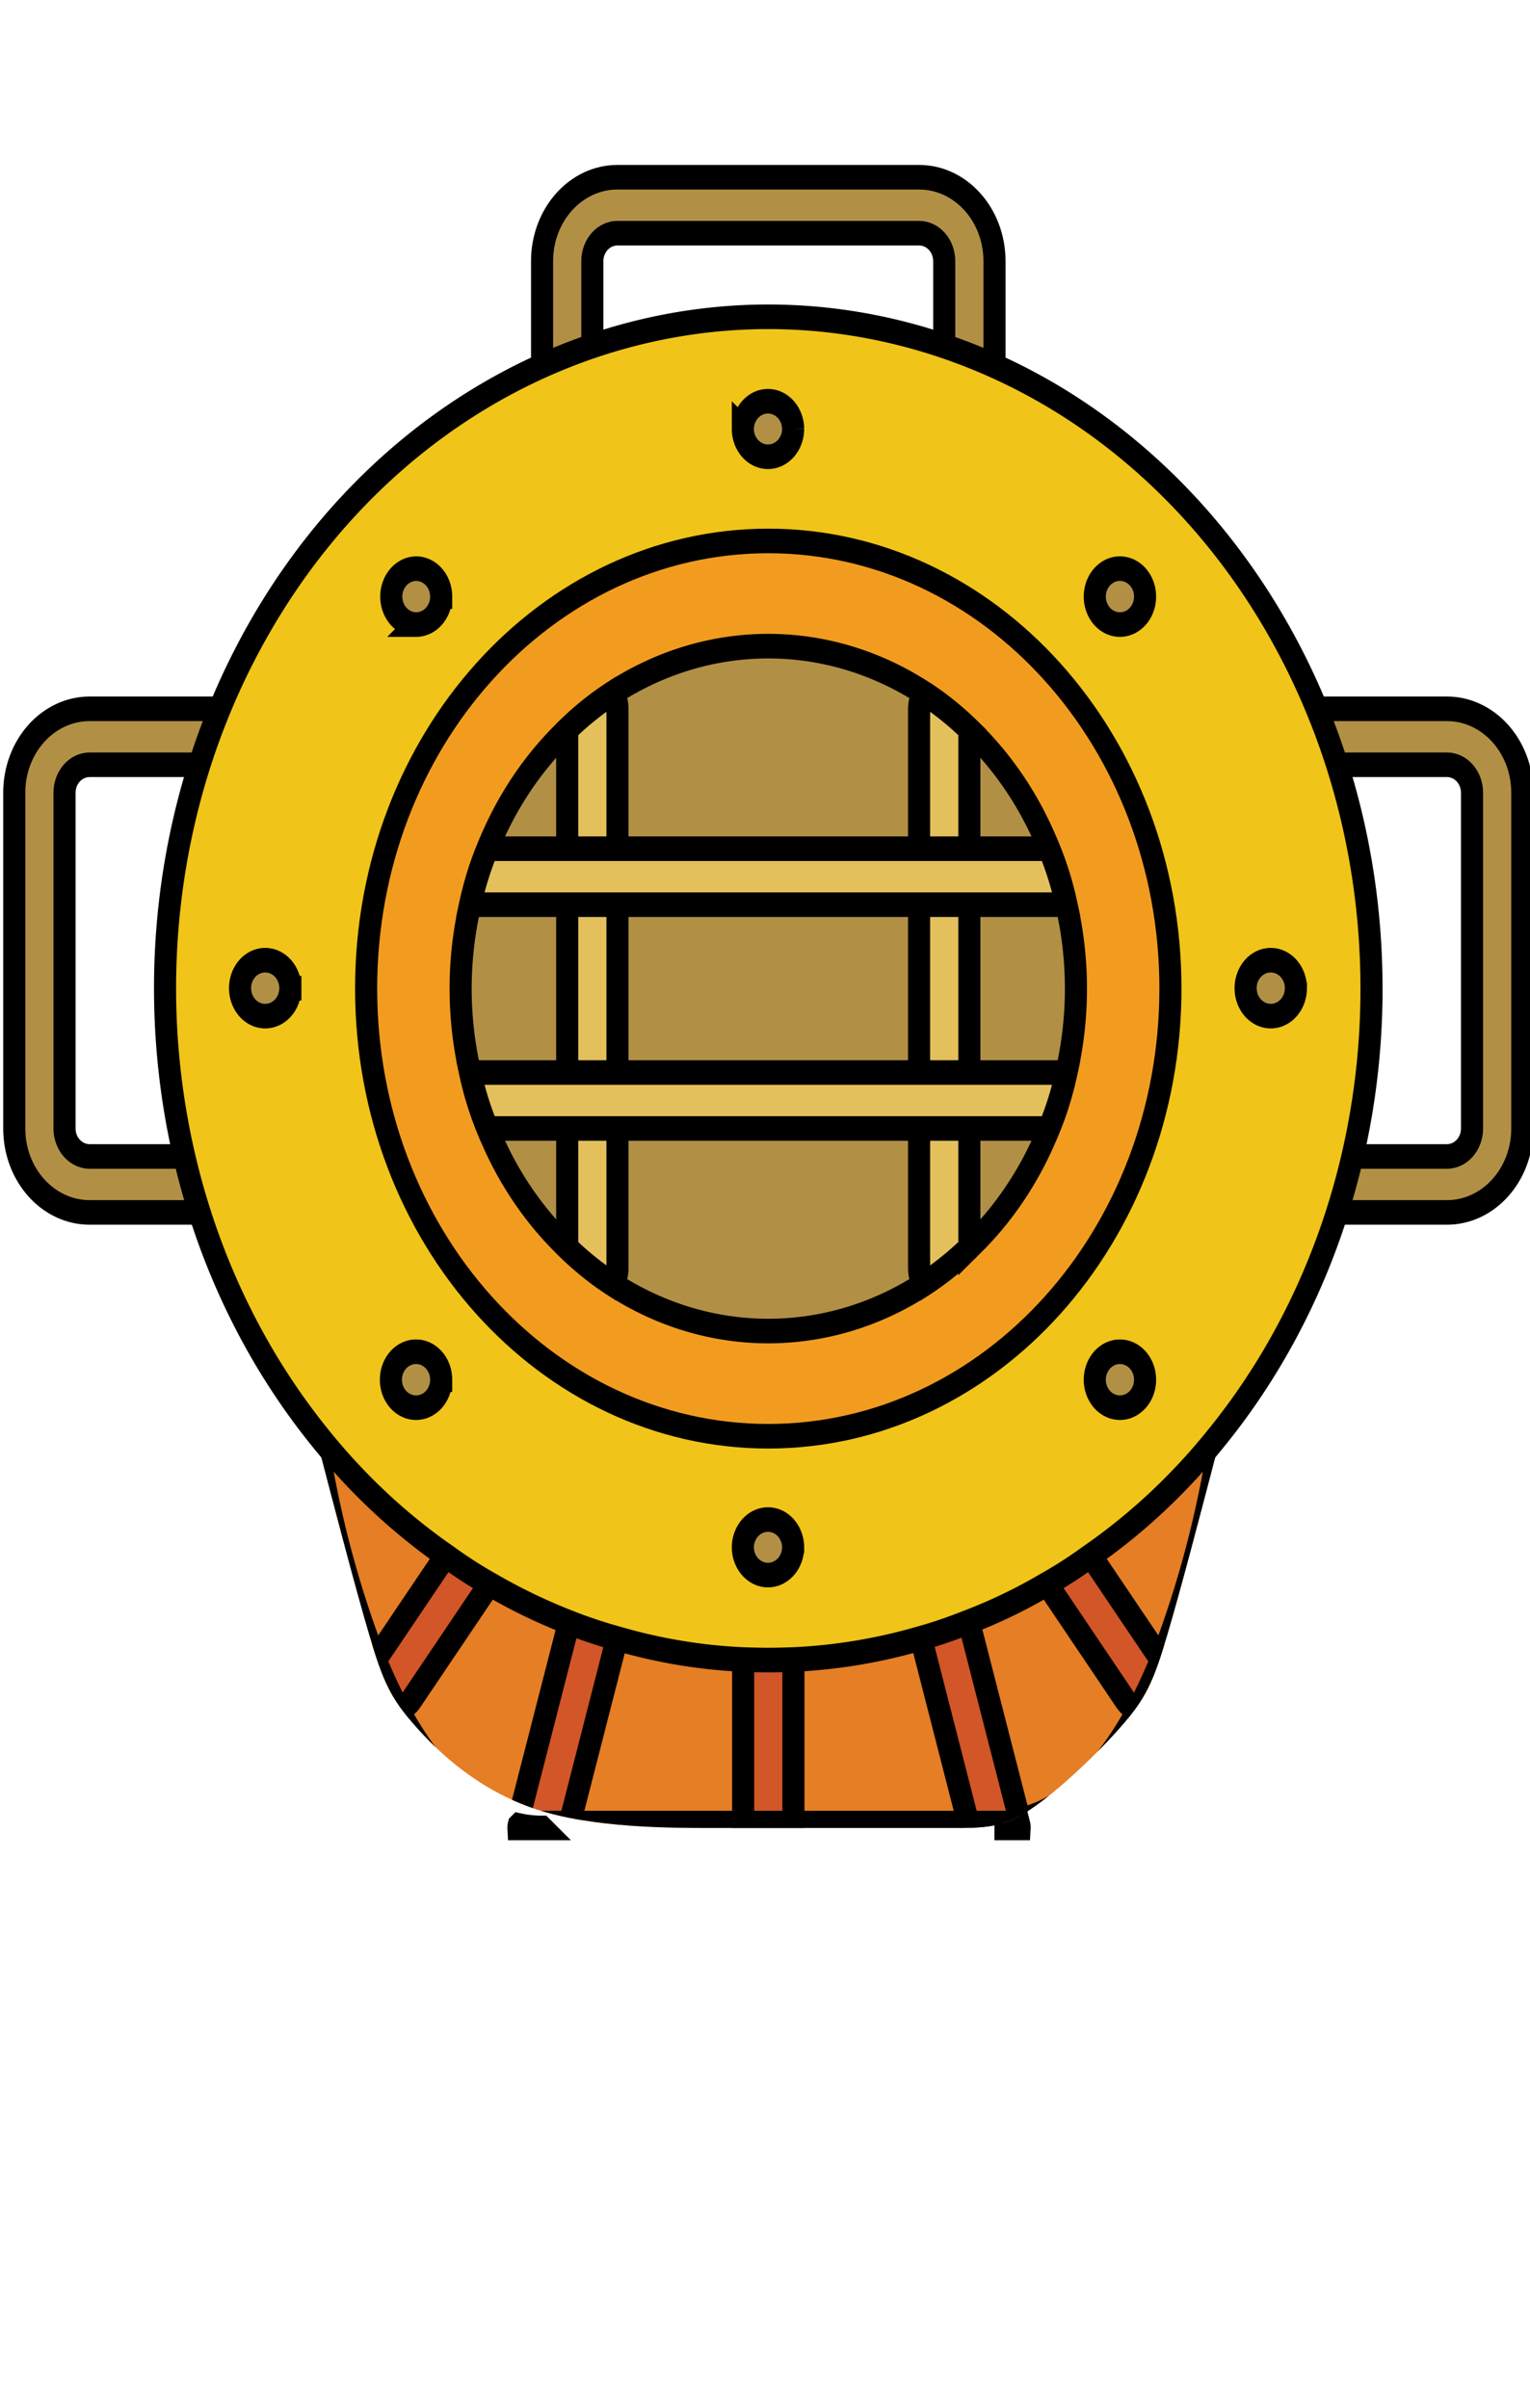 <svg height="1415" width="899" xmlns="http://www.w3.org/2000/svg" xmlns:xlink="http://www.w3.org/1999/xlink"><clipPath id="a"><path d="m-730.755 1173.201c8.99 30.986 17.98 61.972 24.22 80.84 6.239 18.868 9.728 25.618 20.519 36.673 10.79 11.056 28.88 26.414 54.877 34.094 25.998 7.68 59.903 7.68 80.648 7.68h105.778c17.065 0 24.802 0 37.6-7.68 12.798-7.679 30.663-23.04 41.34-34.095 10.675-11.054 14.165-17.805 20.404-36.67 6.238-18.865 15.23-49.857 24.219-80.842"/></clipPath><g stroke="#000" stroke-width="10"><path d="m-628.353 1116.488h-10.693c-.021-.344.02-.688.114-1.021a53.822 53.822 0 0 0 10.578 1.02zm216.177 0h-11.375a52.446 52.446 0 0 0 11.26-1.136c.104.37.14.755.115 1.136zm0 0" fill="#e57e25" transform="matrix(1.298 0 0 1.445 1134.113 -539.165)"/><g clip-path="url(#a)" transform="matrix(1.298 0 0 1.445 1134.113 -851.242)"><path d="m-287.02 1239.467v91.02h-489.245v-91.02l45.51-68.266h1.37c16.948 19.115 36.75 12.969 58.594 26.51a198.379 198.379 0 0 0 19.115 11.037 267.776 267.776 0 0 0 36.067 15.589c7.052 2.5 14.334 4.661 21.73 6.484a265.045 265.045 0 0 0 56.546 8.422c3.756.11 7.51.224 11.38.224s7.626-.115 11.38-.224a270.473 270.473 0 0 0 57.23-8.537c7.396-1.817 14.562-4.093 21.615-6.598a245.258 245.258 0 0 0 35.5-15.36 198.379 198.379 0 0 0 19.114-11.036c21.844-13.542 41.646-7.396 58.594-26.51h1.37zm0 0" fill="#e57e25"/><path d="m-651.676 1231.503a9.652 9.652 0 0 1 -1.709 3.412l-34.13 45.515a11.42 11.42 0 0 1 -5.802 3.98 241.701 241.701 0 0 1 -10.469-20.25l32.198-42.896c.203-.318.474-.594.797-.797a198.379 198.379 0 0 0 19.115 11.036zm0 0" fill="#d25627"/><path d="m-638.932 1329.467a3.08 3.08 0 0 0 -.114 1.02h-204.802a11.528 11.528 0 0 1 -8.505-3.853 11.535 11.535 0 0 1 -2.87-8.886c7.849-72.932 81.463-125.042 124.468-146.547a390.373 390.373 0 0 0 26.97 92.959 241.701 241.701 0 0 0 10.468 20.25c13.536 22.64 31.286 40.734 54.385 45.057zm442.25-11.719a11.535 11.535 0 0 1 -2.87 8.886 11.528 11.528 0 0 1 -8.505 3.854h-204.12c.027-.38-.01-.766-.114-1.136 22.76-4.552 40.281-22.526 53.703-44.942a241.704 241.704 0 0 0 10.469-20.25 390.373 390.373 0 0 0 26.969-92.959c43.005 21.505 116.62 73.615 124.468 146.547zm0 0" fill="#f29c1f"/><path d="m-348.12 1264.16a241.701 241.701 0 0 1 -10.468 20.25 11.42 11.42 0 0 1 -5.802-3.98l-34.13-45.515a9.651 9.651 0 0 1 -1.708-3.412 198.379 198.379 0 0 0 19.114-11.036c.323.203.594.479.797.797zm-64.056 66.328h-23.209l-21.843-76.568c0-.115-.115-.344-.115-.458 7.396-1.818 14.563-4.094 21.615-6.6.135.297.25.6.343.912l22.756 79.646c.234.614.349 1.27.338 1.932.104.37.14.755.115 1.136zm-181.704-76.912c0 .115-.114.23-.114.344l-21.844 76.568h-23.208c-.02-.344.02-.688.114-1.021 0-.698.115-1.39.339-2.047l22.755-79.646c.115-.229.115-.453.23-.682 7.051 2.5 14.333 4.661 21.729 6.484zm79.308 8.422v68.49h-22.76v-68.49c3.755.11 7.51.224 11.38.224s7.625-.114 11.38-.224zm0 0" fill="#d25627"/></g><g transform="matrix(1.298 0 0 1.445 1134.113 -539.165)"><path d="m-434.932 547.602c-6.28 0-11.375-5.094-11.375-11.38v-56.885c0-6.287-5.093-11.38-11.38-11.38h-136.531c-6.287 0-11.38 5.093-11.38 11.38v56.885c0 6.286-5.094 11.38-11.375 11.38-6.287 0-11.38-5.094-11.38-11.38v-56.885c0-18.855 15.28-34.136 34.135-34.136h136.531c18.854 0 34.136 15.281 34.136 34.136v56.885c0 6.286-5.094 11.38-11.38 11.38zm216.178 318.578h-68.266c-6.281 0-11.375-5.093-11.375-11.38 0-6.281 5.094-11.375 11.375-11.375h68.266c6.286 0 11.38-5.094 11.38-11.38v-136.531c0-6.287-5.094-11.38-11.38-11.38h-68.266c-6.281 0-11.375-5.094-11.375-11.376 0-6.286 5.094-11.38 11.375-11.38h68.266c18.854 0 34.135 15.282 34.135 34.136v136.531c0 18.854-15.281 34.135-34.135 34.135zm-546.131 0h-68.265c-18.855 0-34.136-15.28-34.136-34.135v-136.531c0-18.854 15.281-34.136 34.136-34.136h68.265c6.282 0 11.375 5.094 11.375 11.38 0 6.282-5.093 11.376-11.375 11.376h-68.265c-6.287 0-11.38 5.093-11.38 11.38v136.531c0 6.286 5.093 11.38 11.38 11.38h68.265c6.282 0 11.375 5.094 11.375 11.375 0 6.287-5.093 11.38-11.375 11.38zm0 0" fill="#b19046"/><path d="m-252.885 775.154a271.844 271.844 0 0 1 -69.635 182.047 264.697 264.697 0 0 1 -58.594 49.266 198.379 198.379 0 0 1 -19.114 11.036 245.258 245.258 0 0 1 -35.5 15.36c-7.053 2.505-14.22 4.78-21.615 6.599a270.473 270.473 0 0 1 -57.23 8.536c-3.754.11-7.51.224-11.38.224s-7.624-.115-11.38-.224a265.04 265.04 0 0 1 -56.547-8.422c-7.395-1.823-14.677-3.984-21.729-6.484a267.776 267.776 0 0 1 -36.067-15.589 198.379 198.379 0 0 1 -19.115-11.036 264.697 264.697 0 0 1 -58.594-49.266c-81.213-90.698-92.573-224.198-27.854-327.318 64.719-103.114 189.88-150.932 306.865-117.234 116.99 33.698 197.536 140.766 197.49 262.505zm0 0" fill="#f0c419"/><path d="m-343.906 775.154c0 100.542-81.505 182.047-182.046 182.047-100.542 0-182.047-81.505-182.047-182.047 0-100.536 81.505-182.041 182.047-182.041 100.541 0 182.046 81.505 182.046 182.041zm0 0" fill="#f29c1f"/><path d="m-386.687 775.154a135.953 135.953 0 0 1 -4.323 34.136 122.456 122.456 0 0 1 -7.854 22.755 136.984 136.984 0 0 1 -36.068 48.469 134.595 134.595 0 0 1 -20.708 14.906c-43.453 25.333-97.172 25.333-140.625 0a134.595 134.595 0 0 1 -20.708-14.906 136.984 136.984 0 0 1 -36.068-48.469 122.456 122.456 0 0 1 -7.854-22.755 136.994 136.994 0 0 1 0-68.266 122.325 122.325 0 0 1 7.854-22.755 136.984 136.984 0 0 1 36.068-48.469 134.594 134.594 0 0 1 20.708-14.906c43.453-25.333 97.172-25.333 140.625 0a134.594 134.594 0 0 1 20.708 14.906 136.983 136.983 0 0 1 36.068 48.469 122.325 122.325 0 0 1 7.854 22.755 135.955 135.955 0 0 1 4.323 34.13zm0 0" fill="#b19046"/><path d="m-594.218 661.378v227.558a11.542 11.542 0 0 1 -2.047 6.484 134.594 134.594 0 0 1 -20.708-14.906v-210.714a134.594 134.594 0 0 1 20.708-14.906 11.542 11.542 0 0 1 2.047 6.484zm159.286 8.422v210.714a134.594 134.594 0 0 1 -20.708 14.906 11.543 11.543 0 0 1 -2.047-6.484v-227.558c.016-2.317.73-4.578 2.047-6.484a134.594 134.594 0 0 1 20.708 14.906zm0 0" fill="#e4c05c"/><path d="m-391.01 741.024h-269.885a122.325 122.325 0 0 1 7.854-22.755h254.177a122.325 122.325 0 0 1 7.854 22.755zm0 68.266a122.456 122.456 0 0 1 -7.854 22.755h-254.176a122.456 122.456 0 0 1 -7.854-22.755zm0 0" fill="#e4c05c"/></g><path d="m264.535 76.8c0 4.712-3.824 8.532-8.535 8.532-4.71 0-8.535-3.82-8.535-8.531a8.536 8.536 0 0 1 17.07 0zm119.465 290.134c0 4.71-3.82 8.53-8.535 8.53a8.532 8.532 0 0 1 -8.531-8.53 8.533 8.533 0 1 1 17.066 0zm51.2-119.469a8.533 8.533 0 1 1 -17.067 0c0-4.711 3.82-8.531 8.535-8.531 4.71 0 8.531 3.82 8.531 8.53zm-51.2-119.465c0 4.71-3.82 8.535-8.535 8.535-4.711 0-8.531-3.824-8.531-8.535 0-4.71 3.82-8.535 8.53-8.535a8.536 8.536 0 0 1 8.536 8.535zm-238.934 0c0 4.71-3.82 8.535-8.53 8.535a8.536 8.536 0 0 1 0-17.07c4.71 0 8.53 3.824 8.53 8.535zm-51.199 119.465a8.534 8.534 0 1 1 -17.068.002 8.534 8.534 0 0 1 17.068-.002zm51.199 119.469c0 4.71-3.82 8.53-8.53 8.53a8.533 8.533 0 1 1 0-17.066c4.71 0 8.53 3.82 8.53 8.536zm119.469 51.199a8.536 8.536 0 0 1 -17.07 0c0-4.711 3.824-8.531 8.535-8.531 4.71 0 8.535 3.82 8.535 8.53zm0 0" fill="#b19046" stroke-width="7.5" transform="matrix(1.731 0 0 1.926 8.118 104.061)"/></g></svg>